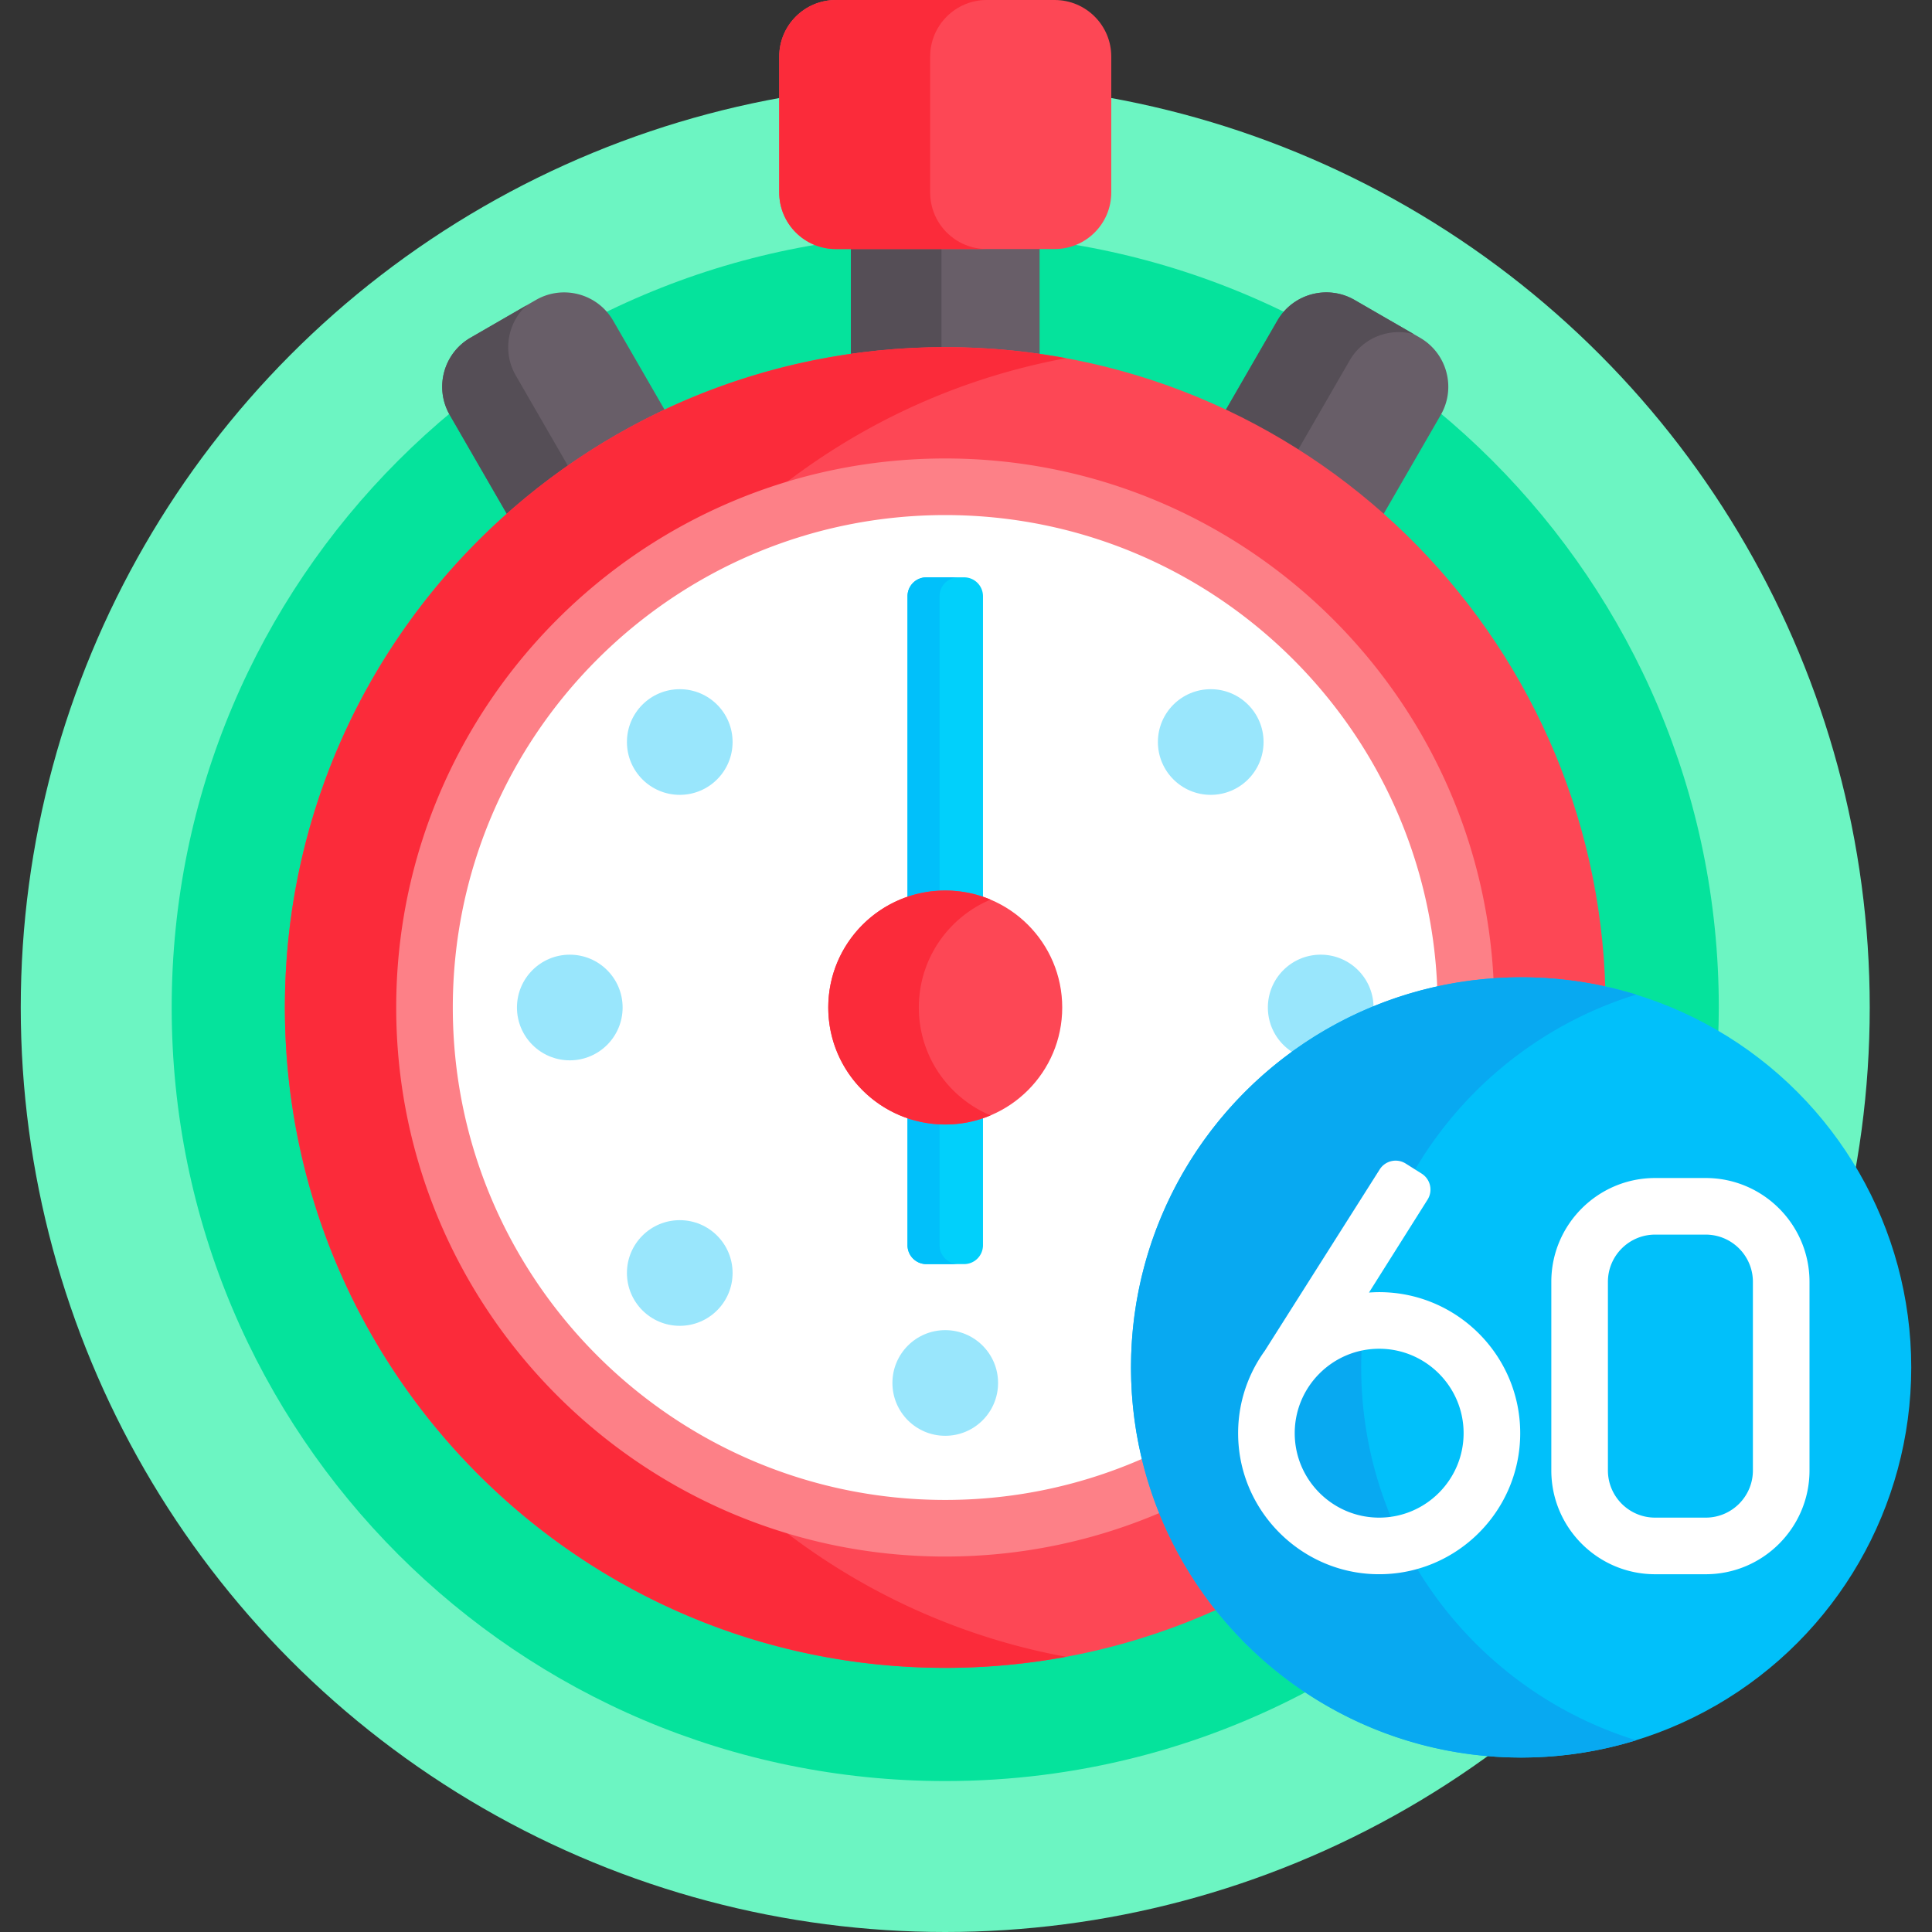 <svg viewBox="0 0 512 512" xmlns="http://www.w3.org/2000/svg"><rect x="0" y="0" width="512" height="512" fill="#333333" stroke="none"/><g><circle cx="250.5" cy="267" fill="#6cf5c2" r="245"></circle><path d="M300.729 362.385c0-56.456 45.93-102.385 102.386-102.385 19.07 0 36.936 5.247 52.239 14.364.086-2.445.146-4.897.146-7.364 0-113.218-91.782-205-205-205s-205 91.782-205 205 91.782 205 205 205c34.864 0 67.688-8.714 96.432-24.066-27.809-18.324-46.203-49.826-46.203-85.549z" fill="#05e39c"></path><path d="M225.5 65v29.803c8.167-1.18 16.511-1.803 25-1.803s16.833.623 25 1.803V65z" fill="#685e68"></path><path d="M225.5 65v29.803a174.727 174.727 0 0 1 24-1.791V65z" fill="#554e56"></path><path d="M134.857 137.111a174.584 174.584 0 0 1 41.782-27.632L162.5 84.99c-4.142-7.174-13.316-9.632-20.49-5.49l-17.321 10c-7.174 4.142-9.632 13.316-5.49 20.49z" fill="#685e68"></path><path d="M134.857 137.111a175.139 175.139 0 0 1 16.162-12.784l-14.333-24.825c-3.6-6.236-2.209-13.979 2.927-18.619L124.689 89.5c-7.174 4.142-9.632 13.316-5.49 20.49z" fill="#554e56"></path><path d="m366.143 137.111 15.658-27.121c4.142-7.174 1.684-16.348-5.49-20.49l-17.321-10c-7.174-4.142-16.348-1.684-20.49 5.49l-14.139 24.489a174.614 174.614 0 0 1 41.782 27.632z" fill="#685e68"></path><path d="m343.53 120.022 14.156-24.519c3.495-6.053 10.57-8.731 17.005-6.937L358.99 79.5c-7.174-4.142-16.348-1.684-20.49 5.49l-14.139 24.489a173.674 173.674 0 0 1 19.169 10.543z" fill="#554e56"></path><path d="M279.5 66h-58c-8.284 0-15-6.716-15-15V15c0-8.284 6.716-15 15-15h58c8.284 0 15 6.716 15 15v36c0 8.284-6.716 15-15 15z" fill="#fd4755"></path><path d="M246.5 51V15c0-8.284 6.716-15 15-15h-40c-8.284 0-15 6.716-15 15v36c0 8.284 6.716 15 15 15h40c-8.284 0-15-6.716-15-15z" fill="#fb2b3a"></path><path d="M300.729 362.385c0-56.456 45.93-102.385 102.386-102.385 7.667 0 15.137.854 22.327 2.459C423.034 167.908 345.632 92 250.5 92c-96.65 0-175 78.35-175 175s78.35 175 175 175c25.92 0 50.52-5.641 72.649-15.753-14.021-17.521-22.42-39.728-22.42-63.862z" fill="#fd4755"></path><path d="M139.5 267c0-85.719 61.633-157.034 143-172.071a175.998 175.998 0 0 0-32-2.929c-96.65 0-175 78.35-175 175s78.35 175 175 175c10.931 0 21.624-1.012 32-2.929-81.367-15.037-143-86.352-143-172.071z" fill="#fb2b3a"></path><path d="M300.729 362.385c0-51.447 38.144-94.146 87.635-101.319C385.256 187.605 324.727 129 250.5 129c-76.215 0-138 61.785-138 138s61.785 138 138 138c19.584 0 38.211-4.089 55.087-11.444a102.006 102.006 0 0 1-4.858-31.171z" fill="#ffffff"></path><path d="M250.5 237c3.506 0 6.87.61 10 1.72V158a5 5 0 0 0-5-5h-10a5 5 0 0 0-5 5v80.72a29.857 29.857 0 0 1 10-1.72z" fill="#01d0fb"></path><path d="M249 158a5 5 0 0 1 5-5h-8.5a5 5 0 0 0-5 5v80.72a29.838 29.838 0 0 1 8.5-1.679z" fill="#01c0fa"></path><path d="M250.5 297c-3.506 0-6.87-.61-10-1.72V330a5 5 0 0 0 5 5h10a5 5 0 0 0 5-5v-34.72a29.857 29.857 0 0 1-10 1.72z" fill="#01d0fb"></path><path d="M249 330v-33.041a29.872 29.872 0 0 1-8.5-1.679V330a5 5 0 0 0 5 5h8.5a5 5 0 0 1-5-5z" fill="#01c0fa"></path><path d="M303.538 386.225c-16.214 7.241-34.163 11.275-53.038 11.275-71.958 0-130.5-58.542-130.5-130.5s58.542-130.5 130.5-130.5c70.428 0 127.995 56.082 130.411 125.932a101.99 101.99 0 0 1 14.927-2.17C392.305 183.149 328.469 121.5 250.5 121.5 170.271 121.5 105 186.771 105 267s65.271 145.5 145.5 145.5c20.462 0 39.947-4.254 57.629-11.911a101.45 101.45 0 0 1-4.591-14.364z" fill="#fd8087"></path><circle cx="250.5" cy="267" fill="#fd4755" r="31"></circle><path d="M243.5 267c0-12.866 7.839-23.9 19-28.59a30.903 30.903 0 0 0-12-2.41c-17.121 0-31 13.879-31 31s13.879 31 31 31c4.255 0 8.309-.859 12-2.41-11.161-4.69-19-15.724-19-28.59z" fill="#fb2b3a"></path><circle cx="151" cy="267" fill="#99e6fc" r="14"></circle><path d="M343.336 279.315a102.306 102.306 0 0 1 20.624-11.526c.015-.263.04-.522.04-.788 0-7.732-6.268-14-14-14s-14 6.268-14 14c0 5.319 2.967 9.945 7.336 12.314z" fill="#99e6fc"></path><circle cx="250.5" cy="366.5" fill="#99e6fc" r="14"></circle><circle cx="180.143" cy="337.357" fill="#99e6fc" r="14"></circle><circle cx="320.857" cy="196.643" fill="#99e6fc" r="14"></circle><circle cx="180.143" cy="196.643" fill="#99e6fc" r="14"></circle><circle cx="403.115" cy="362.385" fill="#01c0fa" r="103.385"></circle><path d="M360.73 362.385c0-46.481 30.675-85.796 72.885-98.81a103.34 103.34 0 0 0-30.5-4.576c-57.098 0-103.385 46.287-103.385 103.385S346.017 465.77 403.115 465.77c10.617 0 20.859-1.603 30.5-4.575-42.21-13.014-72.885-52.329-72.885-98.81z" fill="#08a9f1"></path><path d="M365.493 342.432c-.908 0-1.806.044-2.698.108l15.523-24.623a5 5 0 0 0-1.563-6.896l-4.23-2.667a5 5 0 0 0-6.896 1.563l-30.462 48.084c-4.976 6.898-7.668 15.547-6.93 24.837 1.45 18.262 16.276 32.959 34.55 34.253 21.829 1.546 40.085-15.776 40.085-37.282-.001-20.61-16.769-37.377-37.379-37.377zm0 59.756c-12.339 0-22.378-10.039-22.378-22.378s10.039-22.378 22.378-22.378 22.378 10.039 22.378 22.378-10.039 22.378-22.378 22.378zM452.036 312.187h-13.421c-15.163 0-27.5 12.336-27.5 27.5v50c0 15.164 12.337 27.5 27.5 27.5h13.421c15.163 0 27.5-12.336 27.5-27.5v-50c0-15.163-12.337-27.5-27.5-27.5zm12.5 77.5c0 6.893-5.607 12.5-12.5 12.5h-13.421c-6.893 0-12.5-5.607-12.5-12.5v-50c0-6.893 5.607-12.5 12.5-12.5h13.421c6.893 0 12.5 5.607 12.5 12.5z" fill="#ffffff"></path></g></svg>